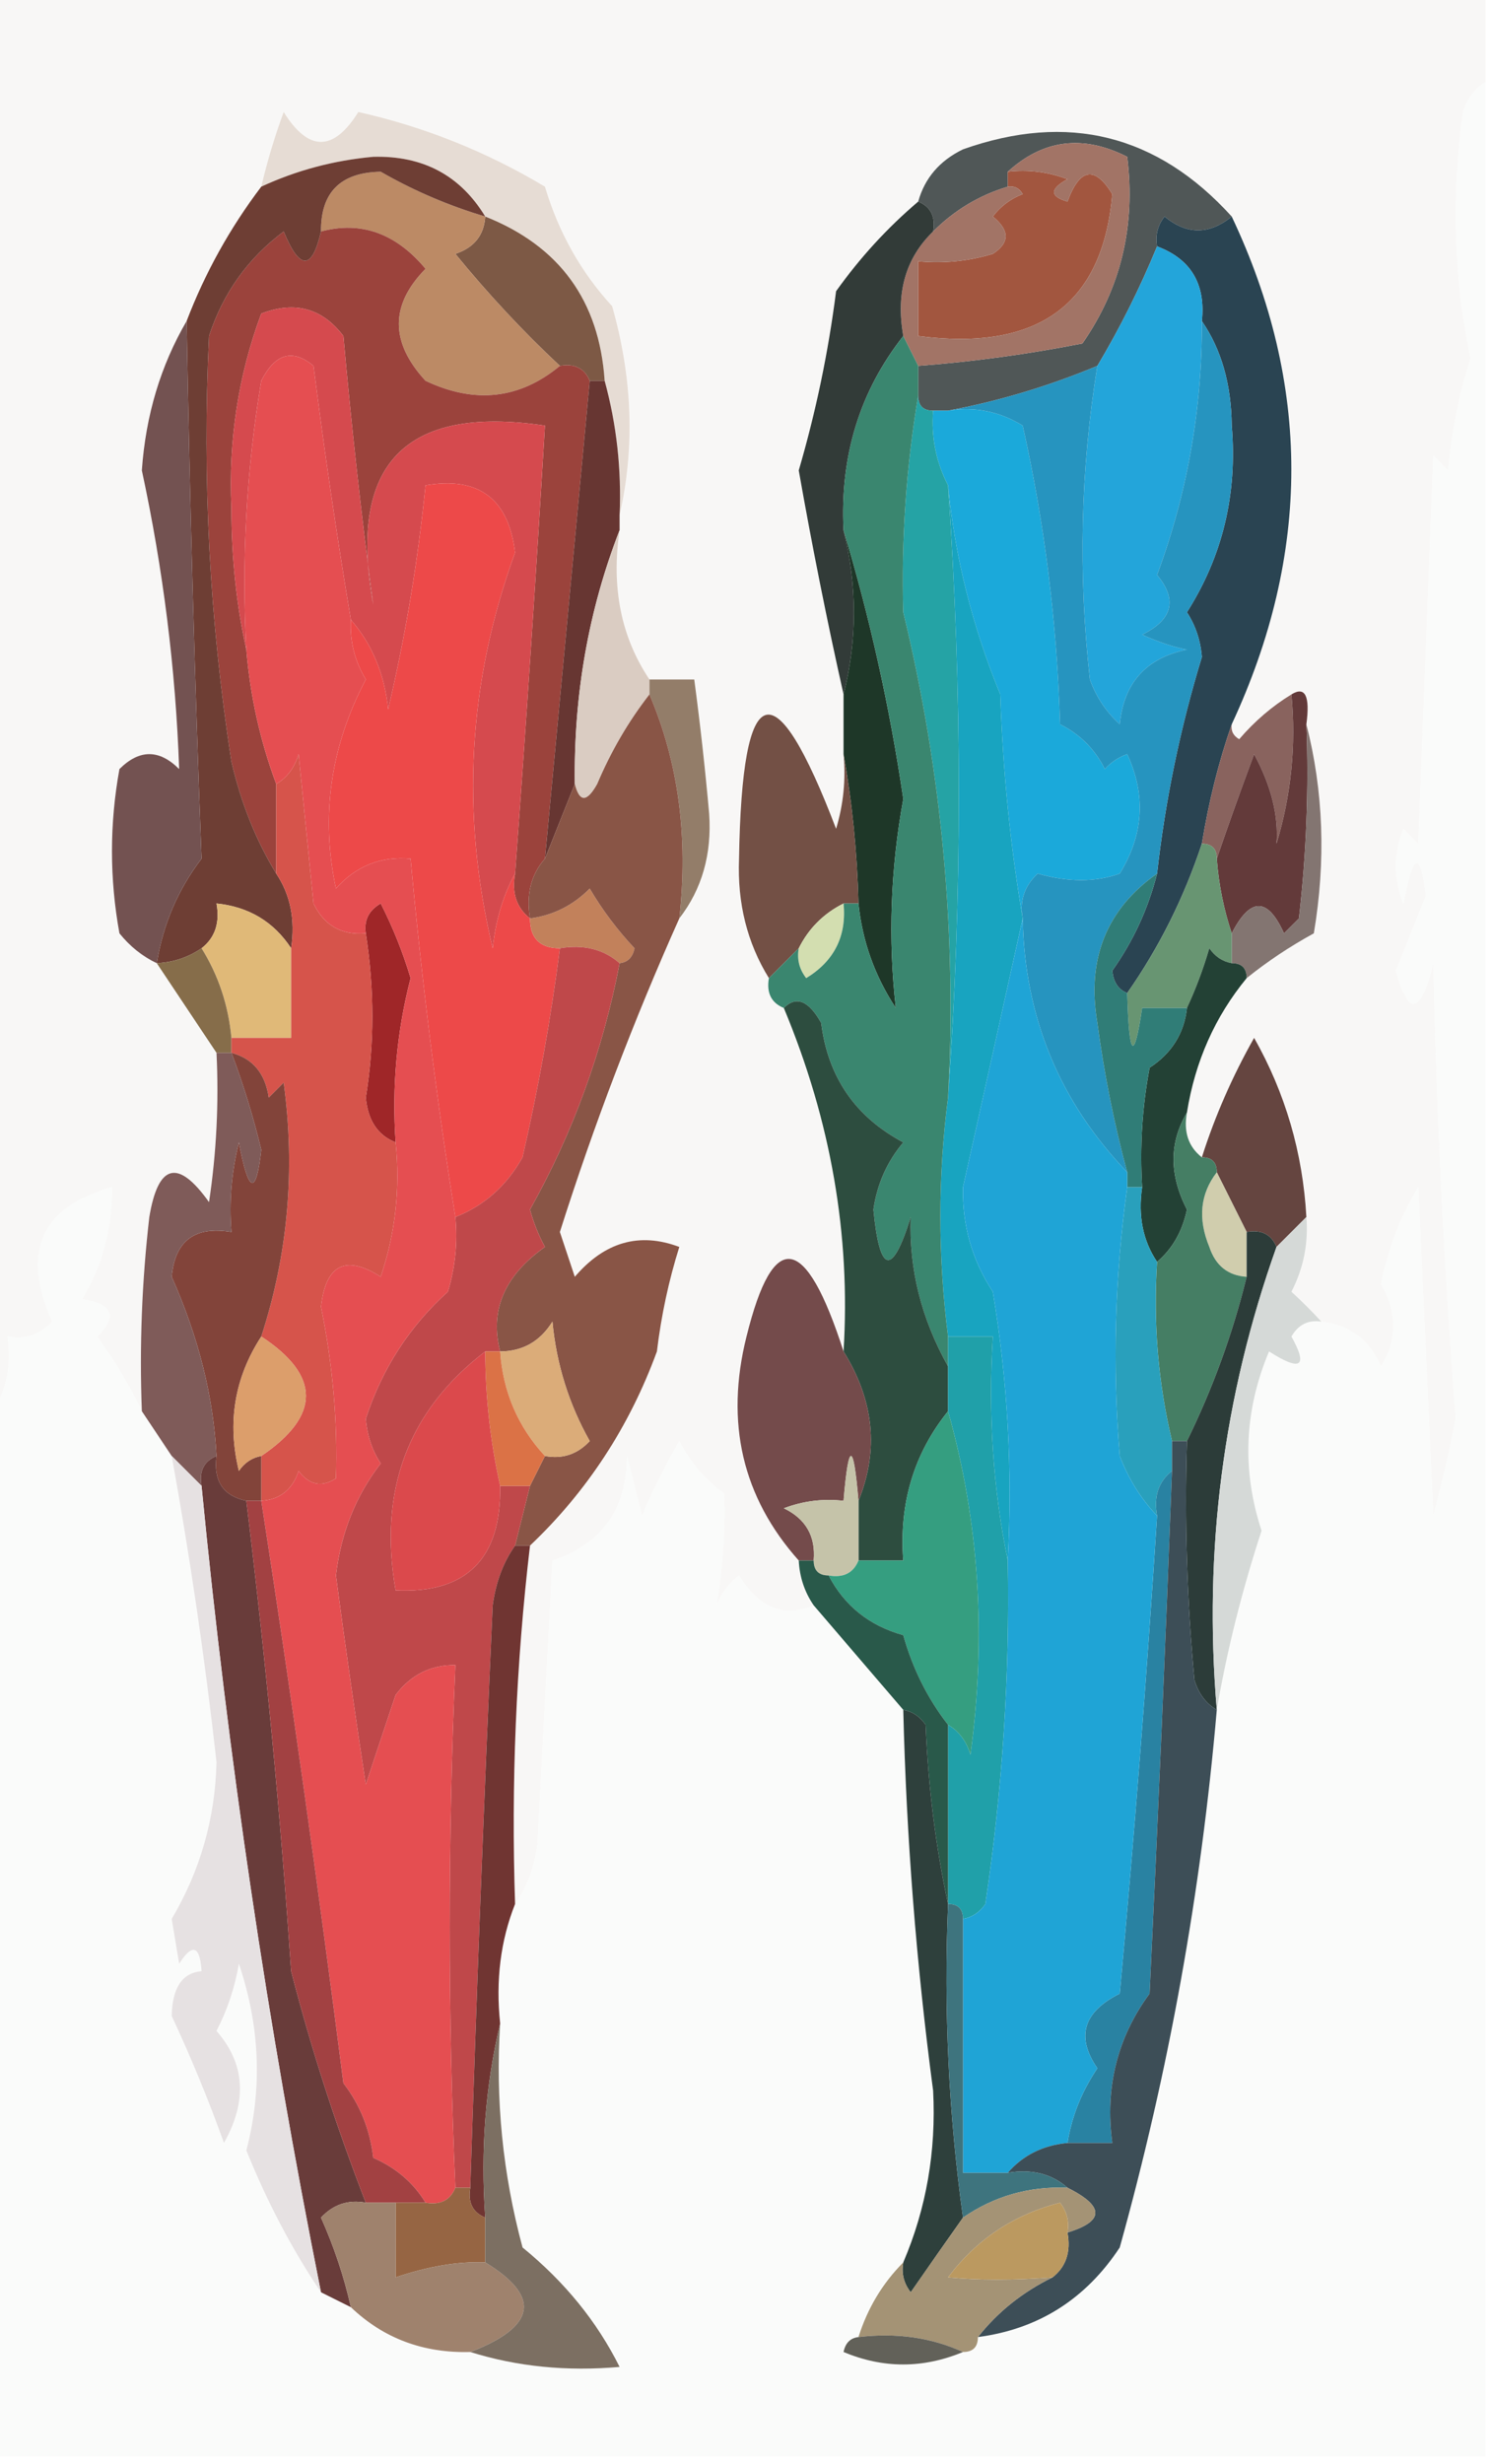 <?xml version="1.0" encoding="UTF-8"?>
<!DOCTYPE svg PUBLIC "-//W3C//DTD SVG 1.1//EN" "http://www.w3.org/Graphics/SVG/1.1/DTD/svg11.dtd">
<svg xmlns="http://www.w3.org/2000/svg" version="1.1" width="100px" height="165px" style="shape-rendering:geometricPrecision; text-rendering:geometricPrecision; image-rendering:optimizeQuality; fill-rule:evenodd; clip-rule:evenodd" xmlns:xlink="http://www.w3.org/1999/xlink">
<g><path style="opacity:1" fill="#f8f7f6" d="M -0.5,-0.5 C 32.833,-0.5 66.167,-0.5 99.5,-0.5C 99.5,1.5 99.5,3.5 99.5,5.5C 98.778,5.918 98.278,6.584 98,7.5C 97.194,13.084 97.361,18.584 98.5,24C 97.726,26.405 97.226,28.905 97,31.5C 96.667,31.167 96.333,30.833 96,30.5C 95.667,39.167 95.333,47.833 95,56.5C 94.667,56.167 94.333,55.833 94,55.5C 93.333,57.167 93.333,58.833 94,60.5C 94.649,57.063 95.149,56.896 95.5,60C 94.833,61.667 94.167,63.333 93.5,65C 94.331,68.108 95.164,67.942 96,64.5C 96.227,74.689 96.727,84.856 97.5,95C 97.079,97.185 96.579,99.351 96,101.5C 95.667,94.167 95.333,86.833 95,79.5C 93.792,81.479 92.959,83.645 92.5,86C 93.606,87.882 93.606,89.716 92.5,91.5C 91.717,89.712 90.384,88.712 88.5,88.5C 87.909,87.849 87.243,87.182 86.5,86.5C 87.309,84.929 87.643,83.262 87.5,81.5C 87.259,77.197 86.092,73.197 84,69.5C 82.546,72.071 81.379,74.738 80.5,77.5C 79.596,76.791 79.263,75.791 79.5,74.5C 80.047,71.079 81.38,68.079 83.5,65.5C 84.885,64.386 86.385,63.386 88,62.5C 88.815,57.648 88.648,52.981 87.5,48.5C 87.754,46.599 87.42,45.933 86.5,46.5C 85.206,47.29 84.039,48.29 83,49.5C 82.601,49.272 82.435,48.938 82.5,48.5C 87.823,37.078 87.823,25.744 82.5,14.5C 77.525,9.01 71.525,7.51 64.5,10C 62.937,10.759 61.937,11.926 61.5,13.5C 59.45,15.237 57.617,17.237 56,19.5C 55.483,23.566 54.65,27.566 53.5,31.5C 54.41,36.657 55.41,41.657 56.5,46.5C 56.5,47.833 56.5,49.167 56.5,50.5C 56.66,52.199 56.493,53.866 56,55.5C 51.87,44.676 49.704,45.343 49.5,57.5C 49.382,60.486 50.048,63.152 51.5,65.5C 51.328,66.492 51.662,67.158 52.5,67.5C 55.651,75.045 56.984,82.712 56.5,90.5C 53.954,82.585 51.787,82.252 50,89.5C 48.559,95.269 49.725,100.269 53.5,104.5C 53.557,105.609 53.89,106.609 54.5,107.5C 52.52,108.368 50.853,107.701 49.5,105.5C 48.808,106.025 48.308,106.692 48,107.5C 48.428,104.907 48.594,102.407 48.5,100C 47.23,99.1 46.23,97.934 45.5,96.5C 44.573,98.113 43.739,99.779 43,101.5C 42.667,100.167 42.333,98.833 42,97.5C 41.982,101.071 40.315,103.404 37,104.5C 36.667,110.833 36.333,117.167 36,123.5C 35.79,125.058 35.29,126.391 34.5,127.5C 34.23,119.445 34.563,111.445 35.5,103.5C 39.32,99.873 42.153,95.54 44,90.5C 44.287,88.109 44.787,85.776 45.5,83.5C 42.832,82.494 40.499,83.161 38.5,85.5C 38.167,84.5 37.833,83.5 37.5,82.5C 39.776,75.338 42.442,68.338 45.5,61.5C 47.017,59.538 47.684,57.205 47.5,54.5C 47.232,51.483 46.898,48.483 46.5,45.5C 45.5,45.5 44.5,45.5 43.5,45.5C 41.598,42.663 40.931,39.329 41.5,35.5C 41.5,35.167 41.5,34.833 41.5,34.5C 42.533,29.968 42.366,25.302 41,20.5C 38.912,18.226 37.412,15.559 36.5,12.5C 32.587,10.157 28.42,8.49 24,7.5C 22.333,10.167 20.667,10.167 19,7.5C 18.392,9.154 17.892,10.821 17.5,12.5C 15.404,15.262 13.738,18.262 12.5,21.5C 10.758,24.482 9.759,27.815 9.5,31.5C 10.93,38.136 11.764,44.802 12,51.5C 10.667,50.167 9.333,50.167 8,51.5C 7.333,55.167 7.333,58.833 8,62.5C 8.708,63.38 9.542,64.047 10.5,64.5C 11.833,66.5 13.167,68.5 14.5,70.5C 14.665,73.85 14.498,77.183 14,80.5C 11.929,77.585 10.595,77.918 10,81.5C 9.501,85.821 9.334,90.154 9.5,94.5C 8.696,92.811 7.696,91.145 6.5,89.5C 7.902,88.157 7.569,87.324 5.5,87C 6.867,84.698 7.534,82.198 7.5,79.5C 2.749,80.827 1.415,83.827 3.5,88.5C 2.675,89.386 1.675,89.719 0.5,89.5C 0.784,91.415 0.451,93.081 -0.5,94.5C -0.5,62.833 -0.5,31.167 -0.5,-0.5 Z"/></g>
<g><path style="opacity:1" fill="#fafbfa" d="M 99.5,5.5 C 99.5,58.5 99.5,111.5 99.5,164.5C 66.167,164.5 32.833,164.5 -0.5,164.5C -0.5,141.167 -0.5,117.833 -0.5,94.5C 0.451,93.081 0.784,91.415 0.5,89.5C 1.675,89.719 2.675,89.386 3.5,88.5C 1.415,83.827 2.749,80.827 7.5,79.5C 7.534,82.198 6.867,84.698 5.5,87C 7.569,87.324 7.902,88.157 6.5,89.5C 7.696,91.145 8.696,92.811 9.5,94.5C 10.167,95.5 10.833,96.5 11.5,97.5C 12.732,104.287 13.732,111.121 14.5,118C 14.41,121.769 13.41,125.269 11.5,128.5C 11.667,129.5 11.833,130.5 12,131.5C 12.889,130.112 13.389,130.278 13.5,132C 12.206,132.106 11.539,133.106 11.5,135C 12.78,137.734 13.946,140.567 15,143.5C 16.582,140.685 16.416,138.185 14.5,136C 15.227,134.601 15.727,133.101 16,131.5C 17.416,135.694 17.583,139.861 16.5,144C 17.914,147.5 19.581,150.667 21.5,153.5C 22.167,153.833 22.833,154.167 23.5,154.5C 25.684,156.585 28.351,157.585 31.5,157.5C 34.625,158.479 37.958,158.813 41.5,158.5C 39.997,155.476 37.83,152.81 35,150.5C 33.675,145.599 33.175,140.599 33.5,135.5C 33.194,132.615 33.527,129.948 34.5,127.5C 35.29,126.391 35.79,125.058 36,123.5C 36.333,117.167 36.667,110.833 37,104.5C 40.315,103.404 41.982,101.071 42,97.5C 42.333,98.833 42.667,100.167 43,101.5C 43.739,99.779 44.573,98.113 45.5,96.5C 46.23,97.934 47.23,99.1 48.5,100C 48.594,102.407 48.428,104.907 48,107.5C 48.308,106.692 48.808,106.025 49.5,105.5C 50.853,107.701 52.52,108.368 54.5,107.5C 56.5,109.833 58.5,112.167 60.5,114.5C 60.708,123.039 61.375,131.539 62.5,140C 62.71,144.057 62.044,147.891 60.5,151.5C 59.11,152.899 58.11,154.566 57.5,156.5C 56.957,156.56 56.624,156.893 56.5,157.5C 59.156,158.614 61.823,158.614 64.5,157.5C 65.167,157.5 65.5,157.167 65.5,156.5C 69.544,155.969 72.71,153.969 75,150.5C 78.28,138.714 80.446,126.714 81.5,114.5C 82.176,110.546 83.176,106.546 84.5,102.5C 83.17,98.46 83.337,94.46 85,90.5C 87.129,91.863 87.629,91.529 86.5,89.5C 86.957,88.703 87.624,88.369 88.5,88.5C 90.384,88.712 91.717,89.712 92.5,91.5C 93.606,89.716 93.606,87.882 92.5,86C 92.959,83.645 93.792,81.479 95,79.5C 95.333,86.833 95.667,94.167 96,101.5C 96.579,99.351 97.079,97.185 97.5,95C 96.727,84.856 96.227,74.689 96,64.5C 95.164,67.942 94.331,68.108 93.5,65C 94.167,63.333 94.833,61.667 95.5,60C 95.149,56.896 94.649,57.063 94,60.5C 93.333,58.833 93.333,57.167 94,55.5C 94.333,55.833 94.667,56.167 95,56.5C 95.333,47.833 95.667,39.167 96,30.5C 96.333,30.833 96.667,31.167 97,31.5C 97.226,28.905 97.726,26.405 98.5,24C 97.361,18.584 97.194,13.084 98,7.5C 98.278,6.584 98.778,5.918 99.5,5.5 Z"/></g>
<g><path style="opacity:1" fill="#505757" d="M 82.5,14.5 C 80.99,15.728 79.49,15.728 78,14.5C 77.536,15.094 77.369,15.761 77.5,16.5C 76.352,19.29 75.019,21.956 73.5,24.5C 70.22,25.865 66.886,26.865 63.5,27.5C 63.167,27.5 62.833,27.5 62.5,27.5C 61.833,27.5 61.5,27.167 61.5,26.5C 61.5,25.833 61.5,25.167 61.5,24.5C 65.188,24.219 68.855,23.719 72.5,23C 75.076,19.285 76.076,15.118 75.5,10.5C 72.539,9 69.872,9.333 67.5,11.5C 67.5,11.833 67.5,12.167 67.5,12.5C 65.589,13.075 63.922,14.075 62.5,15.5C 62.672,14.508 62.338,13.842 61.5,13.5C 61.937,11.926 62.937,10.759 64.5,10C 71.525,7.51 77.525,9.01 82.5,14.5 Z"/></g>
<g><path style="opacity:1" fill="#e6dcd4" d="M 41.5,34.5 C 41.632,31.43 41.299,28.43 40.5,25.5C 40.142,20.143 37.475,16.477 32.5,14.5C 30.829,11.746 28.329,10.413 25,10.5C 22.365,10.739 19.865,11.405 17.5,12.5C 17.892,10.821 18.392,9.154 19,7.5C 20.667,10.167 22.333,10.167 24,7.5C 28.42,8.49 32.587,10.157 36.5,12.5C 37.412,15.559 38.912,18.226 41,20.5C 42.366,25.302 42.533,29.968 41.5,34.5 Z"/></g>
<g><path style="opacity:1" fill="#7d5945" d="M 32.5,14.5 C 37.475,16.477 40.142,20.143 40.5,25.5C 40.167,25.5 39.833,25.5 39.5,25.5C 39.158,24.662 38.492,24.328 37.5,24.5C 35.044,22.207 32.711,19.707 30.5,17C 31.756,16.583 32.423,15.75 32.5,14.5 Z"/></g>
<g><path style="opacity:1" fill="#a2563f" d="M 67.5,12.5 C 67.5,12.167 67.5,11.833 67.5,11.5C 68.873,11.343 70.207,11.51 71.5,12C 70.304,12.654 70.304,13.154 71.5,13.5C 72.324,11.252 73.324,11.086 74.5,13C 73.864,20.384 69.53,23.55 61.5,22.5C 61.5,20.833 61.5,19.167 61.5,17.5C 63.199,17.66 64.866,17.494 66.5,17C 67.641,16.259 67.641,15.425 66.5,14.5C 67.025,13.808 67.692,13.308 68.5,13C 68.272,12.601 67.938,12.435 67.5,12.5 Z"/></g>
<g><path style="opacity:1" fill="#bc8a65" d="M 32.5,14.5 C 32.423,15.75 31.756,16.583 30.5,17C 32.711,19.707 35.044,22.207 37.5,24.5C 34.808,26.732 31.808,27.065 28.5,25.5C 26.12,22.917 26.12,20.417 28.5,18C 26.511,15.617 24.178,14.783 21.5,15.5C 21.477,12.879 22.811,11.545 25.5,11.5C 27.703,12.767 30.037,13.767 32.5,14.5 Z"/></g>
<g><path style="opacity:1" fill="#a27466" d="M 61.5,24.5 C 61.167,23.833 60.833,23.167 60.5,22.5C 59.99,19.612 60.657,17.279 62.5,15.5C 63.922,14.075 65.589,13.075 67.5,12.5C 67.938,12.435 68.272,12.601 68.5,13C 67.692,13.308 67.025,13.808 66.5,14.5C 67.641,15.425 67.641,16.259 66.5,17C 64.866,17.494 63.199,17.66 61.5,17.5C 61.5,19.167 61.5,20.833 61.5,22.5C 69.53,23.55 73.864,20.384 74.5,13C 73.324,11.086 72.324,11.252 71.5,13.5C 70.304,13.154 70.304,12.654 71.5,12C 70.207,11.51 68.873,11.343 67.5,11.5C 69.872,9.333 72.539,9 75.5,10.5C 76.076,15.118 75.076,19.285 72.5,23C 68.855,23.719 65.188,24.219 61.5,24.5 Z"/></g>
<g><path style="opacity:1" fill="#323b38" d="M 61.5,13.5 C 62.338,13.842 62.672,14.508 62.5,15.5C 60.657,17.279 59.99,19.612 60.5,22.5C 57.587,26.203 56.254,30.537 56.5,35.5C 57.418,39.212 57.418,42.878 56.5,46.5C 55.41,41.657 54.41,36.657 53.5,31.5C 54.65,27.566 55.483,23.566 56,19.5C 57.617,17.237 59.45,15.237 61.5,13.5 Z"/></g>
<g><path style="opacity:1" fill="#2a4452" d="M 82.5,14.5 C 87.823,25.744 87.823,37.078 82.5,48.5C 81.629,51.003 80.963,53.67 80.5,56.5C 79.296,60.127 77.629,63.46 75.5,66.5C 74.903,66.265 74.57,65.765 74.5,65C 75.906,63.022 76.906,60.855 77.5,58.5C 78.053,53.571 79.053,48.738 80.5,44C 80.415,42.893 80.081,41.893 79.5,41C 81.888,37.247 82.888,33.08 82.5,28.5C 82.471,25.73 81.805,23.397 80.5,21.5C 80.759,19.011 79.759,17.344 77.5,16.5C 77.369,15.761 77.536,15.094 78,14.5C 79.49,15.728 80.99,15.728 82.5,14.5 Z"/></g>
<g><path style="opacity:1" fill="#9b433c" d="M 37.5,24.5 C 38.492,24.328 39.158,24.662 39.5,25.5C 38.497,36.174 37.497,46.84 36.5,57.5C 35.566,58.568 35.232,59.901 35.5,61.5C 34.596,60.791 34.263,59.791 34.5,58.5C 35.24,48.505 35.907,38.505 36.5,28.5C 27.116,27.097 23.282,31.097 25,40.5C 24.201,34.515 23.535,28.515 23,22.5C 21.582,20.637 19.749,20.137 17.5,21C 15.961,25.144 15.294,29.477 15.5,34C 15.502,37.352 15.835,40.519 16.5,43.5C 16.756,46.598 17.422,49.598 18.5,52.5C 18.5,54.5 18.5,56.5 18.5,58.5C 17.139,56.259 16.139,53.759 15.5,51C 14.034,41.54 13.534,32.04 14,22.5C 14.931,19.638 16.597,17.305 19,15.5C 20.071,18.113 20.904,18.113 21.5,15.5C 24.178,14.783 26.511,15.617 28.5,18C 26.12,20.417 26.12,22.917 28.5,25.5C 31.808,27.065 34.808,26.732 37.5,24.5 Z"/></g>
<g><path style="opacity:1" fill="#673632" d="M 39.5,25.5 C 39.833,25.5 40.167,25.5 40.5,25.5C 41.299,28.43 41.632,31.43 41.5,34.5C 41.5,34.833 41.5,35.167 41.5,35.5C 39.42,40.855 38.42,46.522 38.5,52.5C 37.833,54.167 37.167,55.833 36.5,57.5C 37.497,46.84 38.497,36.174 39.5,25.5 Z"/></g>
<g><path style="opacity:1" fill="#d54a4e" d="M 34.5,58.5 C 33.698,59.952 33.198,61.618 33,63.5C 30.846,54.486 31.346,45.653 34.5,37C 34.06,33.391 32.06,31.891 28.5,32.5C 27.994,37.554 27.161,42.554 26,47.5C 25.76,45.148 24.927,43.148 23.5,41.5C 22.561,35.899 21.728,30.232 21,24.5C 19.594,23.332 18.428,23.665 17.5,25.5C 16.504,31.463 16.171,37.463 16.5,43.5C 15.835,40.519 15.502,37.352 15.5,34C 15.294,29.477 15.961,25.144 17.5,21C 19.749,20.137 21.582,20.637 23,22.5C 23.535,28.515 24.201,34.515 25,40.5C 23.282,31.097 27.116,27.097 36.5,28.5C 35.907,38.505 35.24,48.505 34.5,58.5 Z"/></g>
<g><path style="opacity:1" fill="#23a5da" d="M 77.5,16.5 C 79.759,17.344 80.759,19.011 80.5,21.5C 80.53,27.35 79.53,33.017 77.5,38.5C 78.875,40.163 78.542,41.497 76.5,42.5C 77.603,42.998 78.603,43.331 79.5,43.5C 76.772,44.062 75.272,45.728 75,48.5C 74.085,47.672 73.419,46.672 73,45.5C 72.206,38.42 72.372,31.42 73.5,24.5C 75.019,21.956 76.352,19.29 77.5,16.5 Z"/></g>
<g><path style="opacity:1" fill="#daccc2" d="M 41.5,35.5 C 40.931,39.329 41.598,42.663 43.5,45.5C 43.5,45.833 43.5,46.167 43.5,46.5C 42.093,48.308 40.926,50.308 40,52.5C 39.31,53.738 38.81,53.738 38.5,52.5C 38.42,46.522 39.42,40.855 41.5,35.5 Z"/></g>
<g><path style="opacity:1" fill="#1ba9da" d="M 62.5,27.5 C 62.833,27.5 63.167,27.5 63.5,27.5C 65.288,27.215 66.955,27.548 68.5,28.5C 69.968,35.067 70.801,41.734 71,48.5C 72.333,49.167 73.333,50.167 74,51.5C 74.414,51.043 74.914,50.709 75.5,50.5C 76.767,53.239 76.601,55.906 75,58.5C 73.381,59.083 71.548,59.083 69.5,58.5C 68.614,59.325 68.281,60.325 68.5,61.5C 67.674,56.684 67.174,51.684 67,46.5C 65.121,41.939 63.954,37.272 63.5,32.5C 62.699,30.958 62.366,29.291 62.5,27.5 Z"/></g>
<g><path style="opacity:1" fill="#25a3a5" d="M 61.5,26.5 C 61.5,27.167 61.833,27.5 62.5,27.5C 62.366,29.291 62.699,30.958 63.5,32.5C 64.461,46.332 64.461,59.998 63.5,73.5C 64.087,62.493 63.087,51.66 60.5,41C 60.364,36.085 60.697,31.251 61.5,26.5 Z"/></g>
<g><path style="opacity:1" fill="#2694bf" d="M 80.5,21.5 C 81.805,23.397 82.471,25.73 82.5,28.5C 82.888,33.08 81.888,37.247 79.5,41C 80.081,41.893 80.415,42.893 80.5,44C 79.053,48.738 78.053,53.571 77.5,58.5C 74.106,60.889 72.773,64.223 73.5,68.5C 73.957,71.915 74.623,75.248 75.5,78.5C 70.949,73.742 68.616,68.075 68.5,61.5C 68.281,60.325 68.614,59.325 69.5,58.5C 71.548,59.083 73.381,59.083 75,58.5C 76.601,55.906 76.767,53.239 75.5,50.5C 74.914,50.709 74.414,51.043 74,51.5C 73.333,50.167 72.333,49.167 71,48.5C 70.801,41.734 69.968,35.067 68.5,28.5C 66.955,27.548 65.288,27.215 63.5,27.5C 66.886,26.865 70.22,25.865 73.5,24.5C 72.372,31.42 72.206,38.42 73,45.5C 73.419,46.672 74.085,47.672 75,48.5C 75.272,45.728 76.772,44.062 79.5,43.5C 78.603,43.331 77.603,42.998 76.5,42.5C 78.542,41.497 78.875,40.163 77.5,38.5C 79.53,33.017 80.53,27.35 80.5,21.5 Z"/></g>
<g><path style="opacity:1" fill="#1e3728" d="M 56.5,35.5 C 58.252,41.313 59.585,47.313 60.5,53.5C 59.642,58.208 59.476,62.874 60,67.5C 58.589,65.35 57.755,63.016 57.5,60.5C 57.414,57.093 57.081,53.76 56.5,50.5C 56.5,49.167 56.5,47.833 56.5,46.5C 57.418,42.878 57.418,39.212 56.5,35.5 Z"/></g>
<g><path style="opacity:1" fill="#ed4949" d="M 34.5,58.5 C 34.263,59.791 34.596,60.791 35.5,61.5C 35.5,62.833 36.167,63.5 37.5,63.5C 36.9,68.198 36.067,72.865 35,77.5C 33.931,79.407 32.431,80.741 30.5,81.5C 29.247,73.669 28.247,65.669 27.5,57.5C 25.508,57.328 23.841,57.995 22.5,59.5C 21.468,54.646 22.135,49.979 24.5,45.5C 23.754,44.264 23.421,42.931 23.5,41.5C 24.927,43.148 25.76,45.148 26,47.5C 27.161,42.554 27.994,37.554 28.5,32.5C 32.06,31.891 34.06,33.391 34.5,37C 31.346,45.653 30.846,54.486 33,63.5C 33.198,61.618 33.698,59.952 34.5,58.5 Z"/></g>
<g><path style="opacity:1" fill="#937d69" d="M 43.5,46.5 C 43.5,46.167 43.5,45.833 43.5,45.5C 44.5,45.5 45.5,45.5 46.5,45.5C 46.898,48.483 47.232,51.483 47.5,54.5C 47.684,57.205 47.017,59.538 45.5,61.5C 46.108,56.056 45.442,51.056 43.5,46.5 Z"/></g>
<g><path style="opacity:1" fill="#6e3e34" d="M 32.5,14.5 C 30.037,13.767 27.703,12.767 25.5,11.5C 22.811,11.545 21.477,12.879 21.5,15.5C 20.904,18.113 20.071,18.113 19,15.5C 16.597,17.305 14.931,19.638 14,22.5C 13.534,32.04 14.034,41.54 15.5,51C 16.139,53.759 17.139,56.259 18.5,58.5C 19.451,59.919 19.785,61.585 19.5,63.5C 18.33,61.721 16.664,60.721 14.5,60.5C 14.737,61.791 14.404,62.791 13.5,63.5C 12.609,64.11 11.609,64.443 10.5,64.5C 10.918,61.91 11.918,59.577 13.5,57.5C 13.047,45.688 12.713,33.688 12.5,21.5C 13.738,18.262 15.404,15.262 17.5,12.5C 19.865,11.405 22.365,10.739 25,10.5C 28.329,10.413 30.829,11.746 32.5,14.5 Z"/></g>
<g><path style="opacity:1" fill="#89635e" d="M 86.5,46.5 C 86.82,49.898 86.487,53.232 85.5,56.5C 85.642,54.618 85.142,52.618 84,50.5C 83.098,52.927 82.264,55.26 81.5,57.5C 81.5,56.833 81.167,56.5 80.5,56.5C 80.963,53.67 81.629,51.003 82.5,48.5C 82.435,48.938 82.601,49.272 83,49.5C 84.039,48.29 85.206,47.29 86.5,46.5 Z"/></g>
<g><path style="opacity:1" fill="#735251" d="M 12.5,21.5 C 12.713,33.688 13.047,45.688 13.5,57.5C 11.918,59.577 10.918,61.91 10.5,64.5C 9.542,64.047 8.708,63.38 8,62.5C 7.333,58.833 7.333,55.167 8,51.5C 9.333,50.167 10.667,50.167 12,51.5C 11.764,44.802 10.93,38.136 9.5,31.5C 9.759,27.815 10.758,24.482 12.5,21.5 Z"/></g>
<g><path style="opacity:1" fill="#633a3a" d="M 87.5,48.5 C 87.666,52.846 87.499,57.179 87,61.5C 86.667,61.833 86.333,62.167 86,62.5C 84.908,60.069 83.741,60.069 82.5,62.5C 81.962,60.883 81.629,59.216 81.5,57.5C 82.264,55.26 83.098,52.927 84,50.5C 85.142,52.618 85.642,54.618 85.5,56.5C 86.487,53.232 86.82,49.898 86.5,46.5C 87.42,45.933 87.754,46.599 87.5,48.5 Z"/></g>
<g><path style="opacity:1" fill="#837571" d="M 87.5,48.5 C 88.648,52.981 88.815,57.648 88,62.5C 86.385,63.386 84.885,64.386 83.5,65.5C 83.5,64.833 83.167,64.5 82.5,64.5C 82.5,63.833 82.5,63.167 82.5,62.5C 83.741,60.069 84.908,60.069 86,62.5C 86.333,62.167 86.667,61.833 87,61.5C 87.499,57.179 87.666,52.846 87.5,48.5 Z"/></g>
<g><path style="opacity:1" fill="#735045" d="M 56.5,50.5 C 57.081,53.76 57.414,57.093 57.5,60.5C 57.167,60.5 56.833,60.5 56.5,60.5C 55.167,61.167 54.167,62.167 53.5,63.5C 52.833,64.167 52.167,64.833 51.5,65.5C 50.048,63.152 49.382,60.486 49.5,57.5C 49.704,45.343 51.87,44.676 56,55.5C 56.493,53.866 56.66,52.199 56.5,50.5 Z"/></g>
<g><path style="opacity:1" fill="#c2815b" d="M 41.5,64.5 C 40.432,63.566 39.099,63.232 37.5,63.5C 36.167,63.5 35.5,62.833 35.5,61.5C 37.044,61.297 38.378,60.63 39.5,59.5C 40.354,60.948 41.354,62.281 42.5,63.5C 42.376,64.107 42.043,64.44 41.5,64.5 Z"/></g>
<g><path style="opacity:1" fill="#d3deb0" d="M 56.5,60.5 C 56.716,62.681 55.883,64.347 54,65.5C 53.536,64.906 53.369,64.239 53.5,63.5C 54.167,62.167 55.167,61.167 56.5,60.5 Z"/></g>
<g><path style="opacity:1" fill="#895546" d="M 43.5,46.5 C 45.442,51.056 46.108,56.056 45.5,61.5C 42.442,68.338 39.776,75.338 37.5,82.5C 37.833,83.5 38.167,84.5 38.5,85.5C 40.499,83.161 42.832,82.494 45.5,83.5C 44.787,85.776 44.287,88.109 44,90.5C 42.153,95.54 39.32,99.873 35.5,103.5C 35.167,103.5 34.833,103.5 34.5,103.5C 34.833,102.167 35.167,100.833 35.5,99.5C 35.833,98.833 36.167,98.167 36.5,97.5C 37.675,97.719 38.675,97.386 39.5,96.5C 38.103,94.018 37.269,91.352 37,88.5C 36.184,89.823 35.017,90.489 33.5,90.5C 32.785,87.752 33.785,85.418 36.5,83.5C 36.069,82.707 35.736,81.873 35.5,81C 38.386,75.842 40.386,70.342 41.5,64.5C 42.043,64.44 42.376,64.107 42.5,63.5C 41.354,62.281 40.354,60.948 39.5,59.5C 38.378,60.63 37.044,61.297 35.5,61.5C 35.232,59.901 35.566,58.568 36.5,57.5C 37.167,55.833 37.833,54.167 38.5,52.5C 38.81,53.738 39.31,53.738 40,52.5C 40.926,50.308 42.093,48.308 43.5,46.5 Z"/></g>
<g><path style="opacity:1" fill="#e0b978" d="M 19.5,63.5 C 19.5,65.5 19.5,67.5 19.5,69.5C 18.167,69.5 16.833,69.5 15.5,69.5C 15.296,67.315 14.63,65.315 13.5,63.5C 14.404,62.791 14.737,61.791 14.5,60.5C 16.664,60.721 18.33,61.721 19.5,63.5 Z"/></g>
<g><path style="opacity:1" fill="#689572" d="M 80.5,56.5 C 81.167,56.5 81.5,56.833 81.5,57.5C 81.629,59.216 81.962,60.883 82.5,62.5C 82.5,63.167 82.5,63.833 82.5,64.5C 81.883,64.389 81.383,64.056 81,63.5C 80.59,64.901 80.09,66.234 79.5,67.5C 78.5,67.5 77.5,67.5 76.5,67.5C 75.955,71.172 75.622,70.838 75.5,66.5C 77.629,63.46 79.296,60.127 80.5,56.5 Z"/></g>
<g><path style="opacity:1" fill="#866d4a" d="M 13.5,63.5 C 14.63,65.315 15.296,67.315 15.5,69.5C 15.5,69.833 15.5,70.167 15.5,70.5C 15.167,70.5 14.833,70.5 14.5,70.5C 13.167,68.5 11.833,66.5 10.5,64.5C 11.609,64.443 12.609,64.11 13.5,63.5 Z"/></g>
<g><path style="opacity:1" fill="#9f2628" d="M 26.5,76.5 C 25.306,76.03 24.64,75.03 24.5,73.5C 25.083,69.916 25.083,66.249 24.5,62.5C 24.369,61.624 24.703,60.957 25.5,60.5C 26.318,62.108 26.985,63.775 27.5,65.5C 26.574,69.094 26.241,72.76 26.5,76.5 Z"/></g>
<g><path style="opacity:1" fill="#18a4c0" d="M 63.5,32.5 C 63.954,37.272 65.121,41.939 67,46.5C 67.174,51.684 67.674,56.684 68.5,61.5C 67.165,67.543 65.832,73.543 64.5,79.5C 64.442,82.057 65.109,84.39 66.5,86.5C 67.496,92.463 67.829,98.463 67.5,104.5C 66.513,99.695 66.18,94.695 66.5,89.5C 65.5,89.5 64.5,89.5 63.5,89.5C 62.815,84.111 62.815,78.777 63.5,73.5C 64.461,59.998 64.461,46.332 63.5,32.5 Z"/></g>
<g><path style="opacity:1" fill="#234135" d="M 82.5,64.5 C 83.167,64.5 83.5,64.833 83.5,65.5C 81.38,68.079 80.047,71.079 79.5,74.5C 78.307,76.51 78.307,78.676 79.5,81C 79.192,82.46 78.525,83.626 77.5,84.5C 76.549,83.081 76.216,81.415 76.5,79.5C 76.336,76.813 76.503,74.146 77,71.5C 78.481,70.529 79.315,69.196 79.5,67.5C 80.09,66.234 80.59,64.901 81,63.5C 81.383,64.056 81.883,64.389 82.5,64.5 Z"/></g>
<g><path style="opacity:1" fill="#3a866f" d="M 60.5,22.5 C 60.833,23.167 61.167,23.833 61.5,24.5C 61.5,25.167 61.5,25.833 61.5,26.5C 60.697,31.251 60.364,36.085 60.5,41C 63.087,51.66 64.087,62.493 63.5,73.5C 62.815,78.777 62.815,84.111 63.5,89.5C 63.5,90.167 63.5,90.833 63.5,91.5C 61.706,88.296 60.872,84.962 61,81.5C 59.755,85.498 58.922,85.331 58.5,81C 58.748,79.284 59.415,77.784 60.5,76.5C 57.283,74.784 55.45,72.117 55,68.5C 54.162,67.001 53.328,66.668 52.5,67.5C 51.662,67.158 51.328,66.492 51.5,65.5C 52.167,64.833 52.833,64.167 53.5,63.5C 53.369,64.239 53.536,64.906 54,65.5C 55.883,64.347 56.716,62.681 56.5,60.5C 56.833,60.5 57.167,60.5 57.5,60.5C 57.755,63.016 58.589,65.35 60,67.5C 59.476,62.874 59.642,58.208 60.5,53.5C 59.585,47.313 58.252,41.313 56.5,35.5C 56.254,30.537 57.587,26.203 60.5,22.5 Z"/></g>
<g><path style="opacity:1" fill="#307d77" d="M 77.5,58.5 C 76.906,60.855 75.906,63.022 74.5,65C 74.57,65.765 74.903,66.265 75.5,66.5C 75.622,70.838 75.955,71.172 76.5,67.5C 77.5,67.5 78.5,67.5 79.5,67.5C 79.315,69.196 78.481,70.529 77,71.5C 76.503,74.146 76.336,76.813 76.5,79.5C 76.167,79.5 75.833,79.5 75.5,79.5C 75.5,79.167 75.5,78.833 75.5,78.5C 74.623,75.248 73.957,71.915 73.5,68.5C 72.773,64.223 74.106,60.889 77.5,58.5 Z"/></g>
<g><path style="opacity:1" fill="#654540" d="M 87.5,81.5 C 86.833,82.167 86.167,82.833 85.5,83.5C 85.158,82.662 84.492,82.328 83.5,82.5C 82.833,81.167 82.167,79.833 81.5,78.5C 81.5,77.833 81.167,77.5 80.5,77.5C 81.379,74.738 82.546,72.071 84,69.5C 86.092,73.197 87.259,77.197 87.5,81.5 Z"/></g>
<g><path style="opacity:1" fill="#2d4d3f" d="M 63.5,91.5 C 63.5,92.5 63.5,93.5 63.5,94.5C 61.21,97.342 60.21,100.676 60.5,104.5C 59.5,104.5 58.5,104.5 57.5,104.5C 57.5,103.167 57.5,101.833 57.5,100.5C 58.879,97.117 58.546,93.784 56.5,90.5C 56.984,82.712 55.651,75.045 52.5,67.5C 53.328,66.668 54.162,67.001 55,68.5C 55.45,72.117 57.283,74.784 60.5,76.5C 59.415,77.784 58.748,79.284 58.5,81C 58.922,85.331 59.755,85.498 61,81.5C 60.872,84.962 61.706,88.296 63.5,91.5 Z"/></g>
<g><path style="opacity:1" fill="#d0cdad" d="M 81.5,78.5 C 82.167,79.833 82.833,81.167 83.5,82.5C 83.5,83.5 83.5,84.5 83.5,85.5C 82.25,85.423 81.417,84.756 81,83.5C 80.22,81.613 80.387,79.946 81.5,78.5 Z"/></g>
<g><path style="opacity:1" fill="#d6544b" d="M 24.5,62.5 C 25.083,66.249 25.083,69.916 24.5,73.5C 24.64,75.03 25.306,76.03 26.5,76.5C 26.817,79.572 26.484,82.572 25.5,85.5C 23.157,84.004 21.824,84.671 21.5,87.5C 22.292,91.409 22.625,95.242 22.5,99C 21.551,99.617 20.718,99.451 20,98.5C 19.583,99.756 18.75,100.423 17.5,100.5C 17.5,99.5 17.5,98.5 17.5,97.5C 21.486,94.794 21.486,92.127 17.5,89.5C 19.289,83.984 19.789,78.318 19,72.5C 18.667,72.833 18.333,73.167 18,73.5C 17.765,71.881 16.931,70.881 15.5,70.5C 15.5,70.167 15.5,69.833 15.5,69.5C 16.833,69.5 18.167,69.5 19.5,69.5C 19.5,67.5 19.5,65.5 19.5,63.5C 19.785,61.585 19.451,59.919 18.5,58.5C 18.5,56.5 18.5,54.5 18.5,52.5C 19.222,52.083 19.722,51.416 20,50.5C 20.333,53.833 20.667,57.167 21,60.5C 21.71,61.973 22.876,62.64 24.5,62.5 Z"/></g>
<g><path style="opacity:1" fill="#82443a" d="M 15.5,70.5 C 16.931,70.881 17.765,71.881 18,73.5C 18.333,73.167 18.667,72.833 19,72.5C 19.789,78.318 19.289,83.984 17.5,89.5C 15.707,92.259 15.207,95.259 16,98.5C 16.383,97.944 16.883,97.611 17.5,97.5C 17.5,98.5 17.5,99.5 17.5,100.5C 17.167,100.5 16.833,100.5 16.5,100.5C 14.952,100.179 14.285,99.179 14.5,97.5C 14.296,93.527 13.296,89.527 11.5,85.5C 11.719,83.085 13.052,82.085 15.5,82.5C 15.338,80.473 15.505,78.473 16,76.5C 16.649,79.937 17.149,80.104 17.5,77C 16.967,74.774 16.3,72.607 15.5,70.5 Z"/></g>
<g><path style="opacity:1" fill="#7f5b59" d="M 14.5,70.5 C 14.833,70.5 15.167,70.5 15.5,70.5C 16.3,72.607 16.967,74.774 17.5,77C 17.149,80.104 16.649,79.937 16,76.5C 15.505,78.473 15.338,80.473 15.5,82.5C 13.052,82.085 11.719,83.085 11.5,85.5C 13.296,89.527 14.296,93.527 14.5,97.5C 13.662,97.842 13.328,98.508 13.5,99.5C 12.833,98.833 12.167,98.167 11.5,97.5C 10.833,96.5 10.167,95.5 9.5,94.5C 9.334,90.154 9.501,85.821 10,81.5C 10.595,77.918 11.929,77.585 14,80.5C 14.498,77.183 14.665,73.85 14.5,70.5 Z"/></g>
<g><path style="opacity:1" fill="#bf484a" d="M 37.5,63.5 C 39.099,63.232 40.432,63.566 41.5,64.5C 40.386,70.342 38.386,75.842 35.5,81C 35.736,81.873 36.069,82.707 36.5,83.5C 33.785,85.418 32.785,87.752 33.5,90.5C 33.167,90.5 32.833,90.5 32.5,90.5C 27.329,94.467 25.329,99.8 26.5,106.5C 31.247,106.716 33.581,104.383 33.5,99.5C 34.167,99.5 34.833,99.5 35.5,99.5C 35.167,100.833 34.833,102.167 34.5,103.5C 33.71,104.609 33.21,105.942 33,107.5C 32.417,120.5 31.917,133.5 31.5,146.5C 31.167,146.5 30.833,146.5 30.5,146.5C 29.997,134.863 29.997,123.197 30.5,111.5C 28.857,111.48 27.524,112.147 26.5,113.5C 25.833,115.5 25.167,117.5 24.5,119.5C 23.782,114.818 23.116,110.151 22.5,105.5C 22.833,102.655 23.833,100.155 25.5,98C 24.919,97.107 24.585,96.107 24.5,95C 25.609,91.632 27.442,88.799 30,86.5C 30.494,84.866 30.66,83.199 30.5,81.5C 32.431,80.741 33.931,79.407 35,77.5C 36.067,72.865 36.9,68.198 37.5,63.5 Z"/></g>
<g><path style="opacity:1" fill="#dc9e6b" d="M 17.5,89.5 C 21.486,92.127 21.486,94.794 17.5,97.5C 16.883,97.611 16.383,97.944 16,98.5C 15.207,95.259 15.707,92.259 17.5,89.5 Z"/></g>
<g><path style="opacity:1" fill="#744b4b" d="M 56.5,90.5 C 58.546,93.784 58.879,97.117 57.5,100.5C 57.167,96.5 56.833,96.5 56.5,100.5C 55.127,100.343 53.793,100.51 52.5,101C 53.973,101.71 54.64,102.876 54.5,104.5C 54.167,104.5 53.833,104.5 53.5,104.5C 49.725,100.269 48.559,95.269 50,89.5C 51.787,82.252 53.954,82.585 56.5,90.5 Z"/></g>
<g><path style="opacity:1" fill="#457e64" d="M 79.5,74.5 C 79.263,75.791 79.596,76.791 80.5,77.5C 81.167,77.5 81.5,77.833 81.5,78.5C 80.387,79.946 80.22,81.613 81,83.5C 81.417,84.756 82.25,85.423 83.5,85.5C 82.559,89.325 81.225,92.991 79.5,96.5C 79.167,96.5 78.833,96.5 78.5,96.5C 77.57,92.6 77.237,88.6 77.5,84.5C 78.525,83.626 79.192,82.46 79.5,81C 78.307,78.676 78.307,76.51 79.5,74.5 Z"/></g>
<g><path style="opacity:1" fill="#29a0bc" d="M 75.5,79.5 C 75.833,79.5 76.167,79.5 76.5,79.5C 76.216,81.415 76.549,83.081 77.5,84.5C 77.237,88.6 77.57,92.6 78.5,96.5C 78.5,97.167 78.5,97.833 78.5,98.5C 77.596,99.209 77.263,100.209 77.5,101.5C 76.442,100.4 75.608,99.066 75,97.5C 74.501,91.484 74.668,85.484 75.5,79.5 Z"/></g>
<g><path style="opacity:1" fill="#dbac79" d="M 36.5,97.5 C 34.688,95.54 33.688,93.206 33.5,90.5C 35.017,90.489 36.184,89.823 37,88.5C 37.269,91.352 38.103,94.018 39.5,96.5C 38.675,97.386 37.675,97.719 36.5,97.5 Z"/></g>
<g><path style="opacity:1" fill="#20a0a9" d="M 63.5,89.5 C 64.5,89.5 65.5,89.5 66.5,89.5C 66.18,94.695 66.513,99.695 67.5,104.5C 67.642,112.208 67.142,119.875 66,127.5C 65.617,128.056 65.117,128.389 64.5,128.5C 64.5,127.833 64.167,127.5 63.5,127.5C 63.5,123.5 63.5,119.5 63.5,115.5C 64.222,115.918 64.722,116.584 65,117.5C 66.078,109.565 65.578,101.898 63.5,94.5C 63.5,93.5 63.5,92.5 63.5,91.5C 63.5,90.833 63.5,90.167 63.5,89.5 Z"/></g>
<g><path style="opacity:1" fill="#db7246" d="M 32.5,90.5 C 32.833,90.5 33.167,90.5 33.5,90.5C 33.688,93.206 34.688,95.54 36.5,97.5C 36.167,98.167 35.833,98.833 35.5,99.5C 34.833,99.5 34.167,99.5 33.5,99.5C 32.841,96.545 32.508,93.545 32.5,90.5 Z"/></g>
<g><path style="opacity:1" fill="#db494c" d="M 32.5,90.5 C 32.508,93.545 32.841,96.545 33.5,99.5C 33.581,104.383 31.247,106.716 26.5,106.5C 25.329,99.8 27.329,94.467 32.5,90.5 Z"/></g>
<g><path style="opacity:1" fill="#2c3c39" d="M 83.5,82.5 C 84.492,82.328 85.158,82.662 85.5,83.5C 81.935,93.501 80.602,103.835 81.5,114.5C 80.778,114.082 80.278,113.416 80,112.5C 79.501,107.177 79.334,101.844 79.5,96.5C 81.225,92.991 82.559,89.325 83.5,85.5C 83.5,84.5 83.5,83.5 83.5,82.5 Z"/></g>
<g><path style="opacity:1" fill="#d5d9d7" d="M 87.5,81.5 C 87.643,83.262 87.309,84.929 86.5,86.5C 87.243,87.182 87.909,87.849 88.5,88.5C 87.624,88.369 86.957,88.703 86.5,89.5C 87.629,91.529 87.129,91.863 85,90.5C 83.337,94.46 83.17,98.46 84.5,102.5C 83.176,106.546 82.176,110.546 81.5,114.5C 80.602,103.835 81.935,93.501 85.5,83.5C 86.167,82.833 86.833,82.167 87.5,81.5 Z"/></g>
<g><path style="opacity:1" fill="#c5c3a9" d="M 57.5,100.5 C 57.5,101.833 57.5,103.167 57.5,104.5C 57.158,105.338 56.492,105.672 55.5,105.5C 54.833,105.5 54.5,105.167 54.5,104.5C 54.64,102.876 53.973,101.71 52.5,101C 53.793,100.51 55.127,100.343 56.5,100.5C 56.833,96.5 57.167,96.5 57.5,100.5 Z"/></g>
<g><path style="opacity:1" fill="#359e80" d="M 63.5,94.5 C 65.578,101.898 66.078,109.565 65,117.5C 64.722,116.584 64.222,115.918 63.5,115.5C 62.129,113.741 61.129,111.741 60.5,109.5C 58.228,108.866 56.561,107.532 55.5,105.5C 56.492,105.672 57.158,105.338 57.5,104.5C 58.5,104.5 59.5,104.5 60.5,104.5C 60.21,100.676 61.21,97.342 63.5,94.5 Z"/></g>
<g><path style="opacity:1" fill="#2982a2" d="M 78.5,98.5 C 78.061,110.166 77.561,121.833 77,133.5C 74.836,136.447 74.002,139.781 74.5,143.5C 73.5,143.5 72.5,143.5 71.5,143.5C 71.786,141.723 72.453,140.056 73.5,138.5C 72.051,136.392 72.551,134.725 75,133.5C 75.984,122.84 76.818,112.173 77.5,101.5C 77.263,100.209 77.596,99.209 78.5,98.5 Z"/></g>
<g><path style="opacity:1" fill="#1fa4d6" d="M 68.5,61.5 C 68.616,68.075 70.949,73.742 75.5,78.5C 75.5,78.833 75.5,79.167 75.5,79.5C 74.668,85.484 74.501,91.484 75,97.5C 75.608,99.066 76.442,100.4 77.5,101.5C 76.818,112.173 75.984,122.84 75,133.5C 72.551,134.725 72.051,136.392 73.5,138.5C 72.453,140.056 71.786,141.723 71.5,143.5C 69.847,143.66 68.514,144.326 67.5,145.5C 66.5,145.5 65.5,145.5 64.5,145.5C 64.5,139.833 64.5,134.167 64.5,128.5C 65.117,128.389 65.617,128.056 66,127.5C 67.142,119.875 67.642,112.208 67.5,104.5C 67.829,98.463 67.496,92.463 66.5,86.5C 65.109,84.39 64.442,82.057 64.5,79.5C 65.832,73.543 67.165,67.543 68.5,61.5 Z"/></g>
<g><path style="opacity:1" fill="#693c3a" d="M 14.5,97.5 C 14.285,99.179 14.952,100.179 16.5,100.5C 17.779,110.964 18.779,121.464 19.5,132C 20.864,137.259 22.531,142.426 24.5,147.5C 23.325,147.281 22.325,147.614 21.5,148.5C 22.372,150.45 23.039,152.45 23.5,154.5C 22.833,154.167 22.167,153.833 21.5,153.5C 17.924,135.625 15.258,117.625 13.5,99.5C 13.328,98.508 13.662,97.842 14.5,97.5 Z"/></g>
<g><path style="opacity:1" fill="#e54e51" d="M 23.5,41.5 C 23.421,42.931 23.754,44.264 24.5,45.5C 22.135,49.979 21.468,54.646 22.5,59.5C 23.841,57.995 25.508,57.328 27.5,57.5C 28.247,65.669 29.247,73.669 30.5,81.5C 30.66,83.199 30.494,84.866 30,86.5C 27.442,88.799 25.609,91.632 24.5,95C 24.585,96.107 24.919,97.107 25.5,98C 23.833,100.155 22.833,102.655 22.5,105.5C 23.116,110.151 23.782,114.818 24.5,119.5C 25.167,117.5 25.833,115.5 26.5,113.5C 27.524,112.147 28.857,111.48 30.5,111.5C 29.997,123.197 29.997,134.863 30.5,146.5C 30.158,147.338 29.492,147.672 28.5,147.5C 27.685,146.163 26.518,145.163 25,144.5C 24.784,142.616 24.117,140.949 23,139.5C 21.33,126.424 19.497,113.424 17.5,100.5C 18.75,100.423 19.583,99.756 20,98.5C 20.718,99.451 21.551,99.617 22.5,99C 22.625,95.242 22.292,91.409 21.5,87.5C 21.824,84.671 23.157,84.004 25.5,85.5C 26.484,82.572 26.817,79.572 26.5,76.5C 26.241,72.76 26.574,69.094 27.5,65.5C 26.985,63.775 26.318,62.108 25.5,60.5C 24.703,60.957 24.369,61.624 24.5,62.5C 22.876,62.64 21.71,61.973 21,60.5C 20.667,57.167 20.333,53.833 20,50.5C 19.722,51.416 19.222,52.083 18.5,52.5C 17.422,49.598 16.756,46.598 16.5,43.5C 16.171,37.463 16.504,31.463 17.5,25.5C 18.428,23.665 19.594,23.332 21,24.5C 21.728,30.232 22.561,35.899 23.5,41.5 Z"/></g>
<g><path style="opacity:1" fill="#703532" d="M 34.5,103.5 C 34.833,103.5 35.167,103.5 35.5,103.5C 34.563,111.445 34.23,119.445 34.5,127.5C 33.527,129.948 33.194,132.615 33.5,135.5C 32.515,139.634 32.182,143.968 32.5,148.5C 31.662,148.158 31.328,147.492 31.5,146.5C 31.917,133.5 32.417,120.5 33,107.5C 33.21,105.942 33.71,104.609 34.5,103.5 Z"/></g>
<g><path style="opacity:1" fill="#29594a" d="M 53.5,104.5 C 53.833,104.5 54.167,104.5 54.5,104.5C 54.5,105.167 54.833,105.5 55.5,105.5C 56.561,107.532 58.228,108.866 60.5,109.5C 61.129,111.741 62.129,113.741 63.5,115.5C 63.5,119.5 63.5,123.5 63.5,127.5C 62.676,123.688 62.176,119.688 62,115.5C 61.617,114.944 61.117,114.611 60.5,114.5C 58.5,112.167 56.5,109.833 54.5,107.5C 53.89,106.609 53.557,105.609 53.5,104.5 Z"/></g>
<g><path style="opacity:1" fill="#e6e1e2" d="M 11.5,97.5 C 12.167,98.167 12.833,98.833 13.5,99.5C 15.258,117.625 17.924,135.625 21.5,153.5C 19.581,150.667 17.914,147.5 16.5,144C 17.583,139.861 17.416,135.694 16,131.5C 15.727,133.101 15.227,134.601 14.5,136C 16.416,138.185 16.582,140.685 15,143.5C 13.946,140.567 12.78,137.734 11.5,135C 11.539,133.106 12.206,132.106 13.5,132C 13.389,130.278 12.889,130.112 12,131.5C 11.833,130.5 11.667,129.5 11.5,128.5C 13.41,125.269 14.41,121.769 14.5,118C 13.732,111.121 12.732,104.287 11.5,97.5 Z"/></g>
<g><path style="opacity:1" fill="#2e403c" d="M 60.5,114.5 C 61.117,114.611 61.617,114.944 62,115.5C 62.176,119.688 62.676,123.688 63.5,127.5C 63.205,134.588 63.538,141.588 64.5,148.5C 63.343,150.138 62.176,151.804 61,153.5C 60.536,152.906 60.369,152.239 60.5,151.5C 62.044,147.891 62.71,144.057 62.5,140C 61.375,131.539 60.708,123.039 60.5,114.5 Z"/></g>
<g><path style="opacity:1" fill="#3d4e57" d="M 78.5,96.5 C 78.833,96.5 79.167,96.5 79.5,96.5C 79.334,101.844 79.501,107.177 80,112.5C 80.278,113.416 80.778,114.082 81.5,114.5C 80.446,126.714 78.28,138.714 75,150.5C 72.71,153.969 69.544,155.969 65.5,156.5C 66.827,154.818 68.494,153.485 70.5,152.5C 71.404,151.791 71.737,150.791 71.5,149.5C 73.984,148.74 73.984,147.74 71.5,146.5C 70.432,145.566 69.099,145.232 67.5,145.5C 68.514,144.326 69.847,143.66 71.5,143.5C 72.5,143.5 73.5,143.5 74.5,143.5C 74.002,139.781 74.836,136.447 77,133.5C 77.561,121.833 78.061,110.166 78.5,98.5C 78.5,97.833 78.5,97.167 78.5,96.5 Z"/></g>
<g><path style="opacity:1" fill="#a24142" d="M 16.5,100.5 C 16.833,100.5 17.167,100.5 17.5,100.5C 19.497,113.424 21.33,126.424 23,139.5C 24.117,140.949 24.784,142.616 25,144.5C 26.518,145.163 27.685,146.163 28.5,147.5C 27.833,147.5 27.167,147.5 26.5,147.5C 25.833,147.5 25.167,147.5 24.5,147.5C 22.531,142.426 20.864,137.259 19.5,132C 18.779,121.464 17.779,110.964 16.5,100.5 Z"/></g>
<g><path style="opacity:1" fill="#3e747e" d="M 63.5,127.5 C 64.167,127.5 64.5,127.833 64.5,128.5C 64.5,134.167 64.5,139.833 64.5,145.5C 65.5,145.5 66.5,145.5 67.5,145.5C 69.099,145.232 70.432,145.566 71.5,146.5C 68.921,146.394 66.588,147.061 64.5,148.5C 63.538,141.588 63.205,134.588 63.5,127.5 Z"/></g>
<g><path style="opacity:1" fill="#a49375" d="M 71.5,146.5 C 73.984,147.74 73.984,148.74 71.5,149.5C 71.631,148.761 71.464,148.094 71,147.5C 67.9,148.298 65.4,149.965 63.5,152.5C 65.552,152.705 67.886,152.705 70.5,152.5C 68.494,153.485 66.827,154.818 65.5,156.5C 65.5,157.167 65.167,157.5 64.5,157.5C 62.393,156.532 60.059,156.198 57.5,156.5C 58.11,154.566 59.11,152.899 60.5,151.5C 60.369,152.239 60.536,152.906 61,153.5C 62.176,151.804 63.343,150.138 64.5,148.5C 66.588,147.061 68.921,146.394 71.5,146.5 Z"/></g>
<g><path style="opacity:1" fill="#966543" d="M 30.5,146.5 C 30.833,146.5 31.167,146.5 31.5,146.5C 31.328,147.492 31.662,148.158 32.5,148.5C 32.5,149.5 32.5,150.5 32.5,151.5C 30.697,151.424 28.697,151.757 26.5,152.5C 26.5,150.833 26.5,149.167 26.5,147.5C 27.167,147.5 27.833,147.5 28.5,147.5C 29.492,147.672 30.158,147.338 30.5,146.5 Z"/></g>
<g><path style="opacity:1" fill="#bb9960" d="M 71.5,149.5 C 71.737,150.791 71.404,151.791 70.5,152.5C 67.886,152.705 65.552,152.705 63.5,152.5C 65.4,149.965 67.9,148.298 71,147.5C 71.464,148.094 71.631,148.761 71.5,149.5 Z"/></g>
<g><path style="opacity:1" fill="#9f826d" d="M 24.5,147.5 C 25.167,147.5 25.833,147.5 26.5,147.5C 26.5,149.167 26.5,150.833 26.5,152.5C 28.697,151.757 30.697,151.424 32.5,151.5C 36.261,153.792 35.927,155.792 31.5,157.5C 28.351,157.585 25.684,156.585 23.5,154.5C 23.039,152.45 22.372,150.45 21.5,148.5C 22.325,147.614 23.325,147.281 24.5,147.5 Z"/></g>
<g><path style="opacity:1" fill="#7c6f62" d="M 33.5,135.5 C 33.175,140.599 33.675,145.599 35,150.5C 37.83,152.81 39.997,155.476 41.5,158.5C 37.958,158.813 34.625,158.479 31.5,157.5C 35.927,155.792 36.261,153.792 32.5,151.5C 32.5,150.5 32.5,149.5 32.5,148.5C 32.182,143.968 32.515,139.634 33.5,135.5 Z"/></g>
<g><path style="opacity:1" fill="#626159" d="M 57.5,156.5 C 60.059,156.198 62.393,156.532 64.5,157.5C 61.823,158.614 59.156,158.614 56.5,157.5C 56.624,156.893 56.957,156.56 57.5,156.5 Z"/></g>
</svg>

